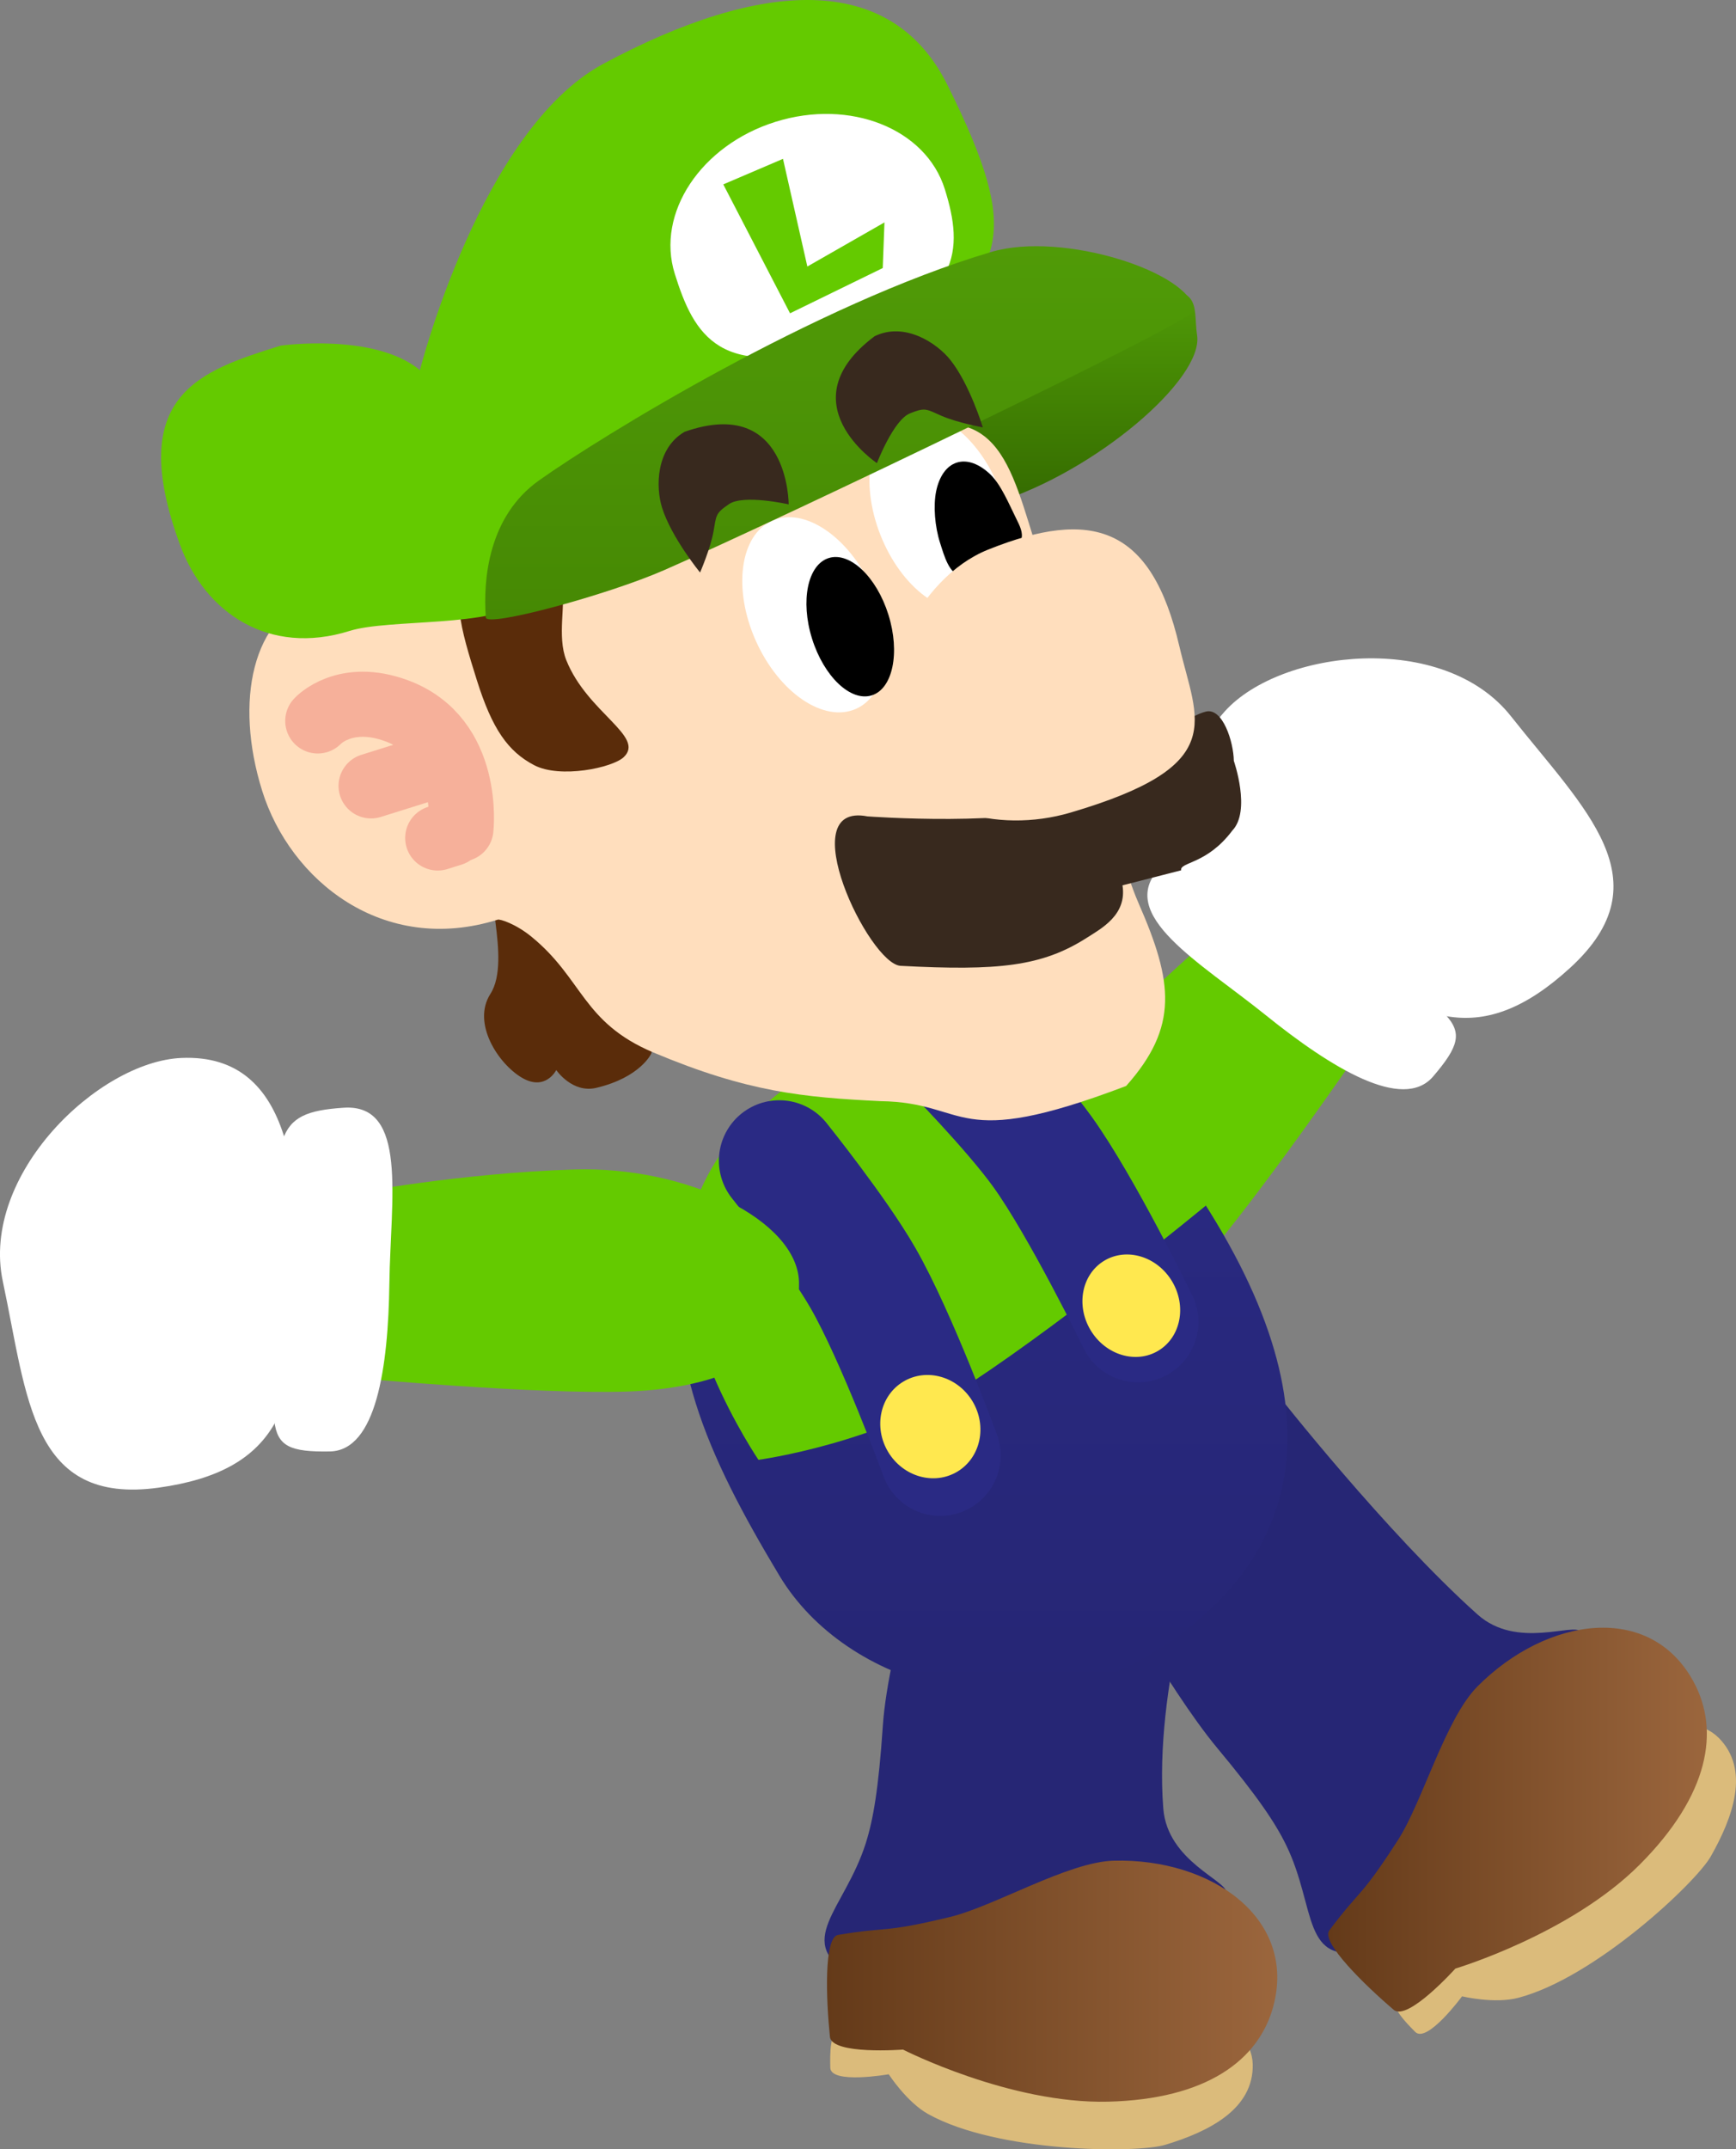 <svg version="1.1" xmlns="http://www.w3.org/2000/svg" xmlns:xlink="http://www.w3.org/1999/xlink" width="93.373" height="115.538" viewBox="0,0,93.373,115.538"><rect x="0" y="0" width="93.373" height="115.538" fill="#808080" stroke="none"/><defs><linearGradient x1="264.422" y1="220.047" x2="284.79" y2="220.047" gradientUnits="userSpaceOnUse" id="color-1"><stop offset="0" stop-color="#643a19"/><stop offset="1" stop-color="#9b663d"/></linearGradient><linearGradient x1="237.466" y1="228.731" x2="261.685" y2="228.731" gradientUnits="userSpaceOnUse" id="color-2"><stop offset="0" stop-color="#643a19"/><stop offset="1" stop-color="#9b663d"/></linearGradient><linearGradient x1="245.864" y1="177.458" x2="245.864" y2="213.305" gradientUnits="userSpaceOnUse" id="color-3"><stop offset="0" stop-color="#2a2a84"/><stop offset="1" stop-color="#262675"/></linearGradient><linearGradient x1="249.394" y1="137.906" x2="249.394" y2="149.491" gradientUnits="userSpaceOnUse" id="color-4"><stop offset="0" stop-color="#509b07"/><stop offset="1" stop-color="#346a00"/></linearGradient><linearGradient x1="238.15" y1="135.467" x2="238.15" y2="155.528" gradientUnits="userSpaceOnUse" id="color-5"><stop offset="0" stop-color="#509b07"/><stop offset="1" stop-color="#468904"/></linearGradient></defs><g transform="translate(-192.985,-122.231)"><g data-paper-data="{&quot;isPaintingLayer&quot;:true}" fill="none" fill-rule="nonzero" stroke="none" stroke-width="none" stroke-linecap="none" stroke-linejoin="miter" stroke-miterlimit="10" stroke-dasharray="" stroke-dashoffset="0" font-family="none" font-weight="none" font-size="none" text-anchor="none" style="mix-blend-mode: normal"><g><g data-paper-data="{&quot;origPos&quot;:null,&quot;index&quot;:null,&quot;origRot&quot;:0}" stroke="none" stroke-width="0" stroke-linecap="butt"><path d="M246.944,193.717c-2.487,-2.194 -0.948,-8.616 3.069,-13.169c4.017,-4.553 8.515,-8.282 8.515,-8.282l7.538,6.497c0,0 -5.41,7.889 -8.64,11.552c-4.017,4.553 -7.995,5.596 -10.481,3.403z" data-paper-data="{&quot;origRot&quot;:0,&quot;origPos&quot;:null}" fill="#64ca00"/><g data-paper-data="{&quot;origPos&quot;:null}" fill="#ffffff"><path d="M264.74,173.498c-4.565,-3.669 -10.009,-8.462 -5.867,-13.039c3.005,-3.321 11.745,-4.322 15.378,0.271c3.965,5.012 8.303,8.846 3.188,13.526c-4.776,4.37 -8.134,2.911 -12.699,-0.758z" data-paper-data="{&quot;origRot&quot;:0,&quot;origPos&quot;:null}"/><path d="M261.062,176.8c-3.521,-2.837 -8.091,-5.388 -5.699,-7.915c2.676,-2.827 3.447,-1.908 9.086,2.87c6.424,5.444 8.396,5.106 5.614,8.348c-1.625,1.893 -5.48,-0.466 -9.001,-3.303z" data-paper-data="{&quot;origRot&quot;:0,&quot;origPos&quot;:null}"/></g></g><g data-paper-data="{&quot;origPos&quot;:null,&quot;origRot&quot;:0}" stroke="none" stroke-width="0" stroke-linecap="butt"><path d="M272.456,209.019c2.125,1.9 5.188,0.409 5.57,0.931c1.545,2.114 1.967,4.271 -0.199,8.167c-2.684,4.825 -5.882,7.53 -11.224,8.926c-3.639,0.951 -2.789,-2.23 -4.434,-5.612c-0.59,-1.214 -1.539,-2.623 -3.709,-5.229c-2.713,-3.258 -6.552,-10.298 -6.552,-10.298c0,0 1.991,-2.712 4.275,-5.071c2.284,-2.309 5.509,-3.656 5.509,-3.656c0,0 5.853,7.451 10.764,11.842z" data-paper-data="{&quot;origPos&quot;:null}" fill="#262675"/><path d="M285.414,215.635c1.721,1.718 0.785,4.279 -0.415,6.394c-0.786,1.386 -6.204,6.508 -10.35,7.596c-1.287,0.338 -3.026,-0.08 -3.026,-0.08c0,0 -1.884,2.559 -2.521,1.911c-0.506,-0.515 -1.388,-1.369 -1.159,-2.128c0.984,-3.268 6.021,-8.31 8.431,-10.726c3.309,-3.317 7.356,-4.644 9.039,-2.965z" data-paper-data="{&quot;origPos&quot;:null}" fill="#dbbb7b"/><path d="M284.082,212.645c1.413,2.614 0.841,6.068 -2.9,9.817c-3.741,3.75 -9.918,5.591 -9.918,5.591c0,0 -2.566,2.857 -3.317,2.217c-1.555,-1.325 -3.933,-3.645 -3.465,-4.268c1.726,-2.297 1.619,-1.645 3.684,-4.841c1.337,-2.069 2.554,-6.539 4.294,-8.283c3.741,-3.75 9.296,-4.537 11.622,-0.233z" data-paper-data="{&quot;origPos&quot;:null}" fill="url(#color-1)"/></g><g data-paper-data="{&quot;origPos&quot;:null,&quot;origRot&quot;:0}" stroke="none" stroke-width="0" stroke-linecap="butt"><path d="M255.555,219.457c0.226,2.841 3.472,3.876 3.388,4.518c-0.341,2.596 -1.525,4.449 -5.781,5.772c-5.273,1.639 -9.453,1.389 -14.283,-1.288c-3.289,-1.823 -0.479,-3.538 0.665,-7.121c0.411,-1.285 0.697,-2.96 0.926,-6.344c0.286,-4.23 2.83,-12.142 2.83,-12.142c0,0 4.727,-0.155 7.868,0.342c2.478,0.392 6.529,1.936 6.529,1.936c0,0 -2.665,7.758 -2.142,14.326z" data-paper-data="{&quot;origPos&quot;:null}" fill="#262675"/><path d="M260.365,233.189c0.06,2.431 -2.385,3.638 -4.713,4.34c-1.526,0.461 -8.981,0.427 -12.732,-1.647c-1.164,-0.644 -2.134,-2.147 -2.134,-2.147c0,0 -3.129,0.551 -3.143,-0.357c-0.011,-0.721 -0.059,-1.949 0.63,-2.34c2.968,-1.685 10.092,-1.857 13.504,-1.942c4.684,-0.116 8.528,1.717 8.587,4.093z" data-paper-data="{&quot;origPos&quot;:null}" fill="#dbbb7b"/><path d="M261.465,230.106c-0.782,2.867 -3.58,4.971 -8.875,5.102c-5.295,0.131 -11.036,-2.8 -11.036,-2.8c0,0 -3.828,0.297 -3.93,-0.685c-0.211,-2.032 -0.33,-5.352 0.438,-5.48c2.835,-0.471 2.307,-0.073 6.007,-0.96c2.395,-0.574 6.362,-2.969 8.825,-3.03c5.295,-0.131 9.858,3.133 8.571,7.853z" data-paper-data="{&quot;origPos&quot;:null}" fill="url(#color-2)"/></g><g><path d="M258.063,187.386c7.692,12.384 3.647,19.657 -3.306,23.839c-6.954,4.182 -16.244,1.705 -19.849,-4.29c-3.911,-6.504 -6.421,-12.044 -5.018,-18.525c1.046,-4.828 6.093,-5.9 9.853,-8.162c6.954,-4.182 10.78,-5.001 18.32,7.138z" data-paper-data="{&quot;origPos&quot;:null}" fill="url(#color-3)" stroke="none" stroke-width="0" stroke-linecap="butt"/><path d="M257.85,187.032c0,0 -7.185,5.928 -12.609,9.511c-4.975,3.287 -11.462,4.162 -11.462,4.162c0,0 -5.346,-7.867 -3.6,-13.227c1.143,-3.507 3.42,-5.8 6.806,-7.981c3.386,-2.181 7.96,-3.069 10.787,-2.3c6.678,1.815 10.078,9.835 10.078,9.835z" data-paper-data="{&quot;origPos&quot;:null}" fill="#64ca00" stroke="none" stroke-width="0" stroke-linecap="butt"/><path d="M244,178.404c0,0 3.407,3.446 5.064,5.754c2.128,2.964 5.13,9.132 5.13,9.132" data-paper-data="{&quot;origPos&quot;:null,&quot;origRot&quot;:0}" fill="none" stroke="#2a2a84" stroke-width="6.5" stroke-linecap="round"/><path d="M234.901,184.626c0,0 3.072,3.823 4.492,6.291c1.824,3.169 4.163,9.552 4.163,9.552" data-paper-data="{&quot;origPos&quot;:null}" fill="none" stroke="#2a2a84" stroke-width="6.5" stroke-linecap="round"/><path d="M240.757,200.284c-0.803,-1.336 -0.44,-3.029 0.812,-3.782c1.252,-0.753 2.918,-0.28 3.722,1.055c0.803,1.336 0.44,3.029 -0.812,3.782c-1.252,0.753 -2.918,0.28 -3.722,-1.055z" data-paper-data="{&quot;origPos&quot;:null}" fill="#ffe84f" stroke="none" stroke-width="0" stroke-linecap="butt"/><path d="M251.644,193.737c-0.803,-1.336 -0.475,-3.008 0.734,-3.735c1.209,-0.727 2.84,-0.234 3.644,1.102c0.803,1.336 0.475,3.008 -0.734,3.735c-1.209,0.727 -2.84,0.234 -3.644,-1.102z" data-paper-data="{&quot;origPos&quot;:null}" fill="#ffe84f" stroke="none" stroke-width="0" stroke-linecap="butt"/></g><g data-paper-data="{&quot;origPos&quot;:null,&quot;origRot&quot;:0}"><path d="M257.371,140.244c0.369,2.364 -5.475,7.336 -10.779,8.996c-4.274,1.338 -4.474,-3.015 -5.153,-5.184c-0.679,-2.17 7.845,-4.319 12.119,-5.657c4.274,-1.338 3.575,0.315 3.813,1.845z" data-paper-data="{&quot;origPos&quot;:null}" fill="url(#color-4)" stroke="none" stroke-width="0" stroke-linecap="butt"/><path d="M222.904,179.753c0,0 -0.575,1.156 -1.845,0.413c-1.27,-0.743 -2.707,-2.931 -1.698,-4.506c1.206,-1.884 -0.663,-6.367 0.607,-5.624c0,0 3.872,-0.361 4.841,1.749c0,0 3.518,5.866 3.208,7.078c0,0 -0.58,1.284 -2.963,1.847c-1.291,0.305 -2.149,-0.956 -2.149,-0.956z" data-paper-data="{&quot;origRot&quot;:0,&quot;origPos&quot;:null}" fill="#5a2c0a" stroke="none" stroke-width="0" stroke-linecap="butt"/><path d="M217.07,154.355c2.756,-0.205 21.766,-8.232 25.275,-9.121c5.191,-1.314 5.223,3.733 7.179,8.718c2.249,5.732 2.998,12.945 4.714,16.864c1.84,4.203 2.153,6.608 -0.682,9.792c-9.385,3.565 -8.375,0.883 -13.223,0.816c-4.153,-0.205 -7.14,-0.486 -12.196,-2.612c-3.838,-1.614 -3.788,-3.963 -6.574,-6.233c-0.854,-0.696 -1.688,-0.949 -1.803,-0.912c-6.173,1.933 -11.164,-2.104 -12.674,-6.926c-1.51,-4.822 -0.531,-9.421 2.921,-10.502c3.452,-1.081 6.105,0.186 7.063,0.115z" data-paper-data="{&quot;origPos&quot;:null}" fill="#ffdebd" stroke="none" stroke-width="0" stroke-linecap="butt"/><path d="M246.723,148.473c1.121,2.845 0.601,5.714 -1.162,6.408c-1.763,0.695 -4.101,-1.048 -5.222,-3.893c-1.121,-2.845 -0.601,-5.714 1.162,-6.408c1.763,-0.695 4.101,1.048 5.222,3.893z" data-paper-data="{&quot;origPos&quot;:null,&quot;origRot&quot;:0}" fill="#ffffff" stroke="none" stroke-width="0" stroke-linecap="butt"/><path d="M223.444,157.72c1.134,2.833 4.271,4.098 3.087,5.214c-0.603,0.569 -3.414,1.164 -4.818,0.428c-1.404,-0.736 -2.256,-1.939 -3.08,-4.569c-0.824,-2.63 -1.631,-5.175 -0.007,-5.75c6.836,-2.421 3.794,2.119 4.818,4.677z" data-paper-data="{&quot;origPos&quot;:null}" fill="#5a2c0a" stroke="none" stroke-width="0" stroke-linecap="butt"/><path d="M239.903,153.88c1.247,2.792 0.856,5.681 -0.874,6.454c-1.73,0.773 -4.143,-0.863 -5.391,-3.655c-1.247,-2.792 -0.856,-5.681 0.874,-6.454c1.73,-0.773 4.143,0.863 5.391,3.655z" data-paper-data="{&quot;origPos&quot;:null,&quot;origRot&quot;:0}" fill="#ffffff" stroke="none" stroke-width="0" stroke-linecap="butt"/><path d="M237.56,152.229c0.567,-0.177 1.209,0.076 1.791,0.627c0.581,0.552 1.1,1.402 1.419,2.421c0.319,1.019 0.377,2.013 0.215,2.798c-0.163,0.784 -0.547,1.359 -1.113,1.536c-0.567,0.177 -1.209,-0.076 -1.791,-0.627c-0.581,-0.552 -1.1,-1.402 -1.419,-2.421c-0.319,-1.019 -0.377,-2.013 -0.215,-2.798c0.163,-0.784 0.547,-1.359 1.113,-1.536z" data-paper-data="{&quot;origPos&quot;:null}" id="ID0.2989244391210377" fill="#000000" stroke="none" stroke-width="1" stroke-linecap="butt"/><path d="M244.451,147.097c0.567,-0.177 1.209,0.076 1.791,0.627c0.581,0.552 1.003,1.584 1.419,2.421c0.15,0.305 0.385,0.744 0.246,1.099c-0.18,0.433 -0.604,0.747 -0.986,1.028c-0.699,0.389 -1.443,1.13 -2.217,0.956c-0.683,-0.165 -0.928,-1.107 -1.151,-1.797c-0.288,-0.891 -0.377,-2.013 -0.215,-2.798c0.163,-0.784 0.547,-1.359 1.113,-1.536z" data-paper-data="{&quot;origPos&quot;:null}" id="ID0.2989244391210377" fill="#000000" stroke="none" stroke-width="1" stroke-linecap="round"/><path d="M243.937,126.785c4.212,8.45 2.651,9.494 -1.237,13.839c-5.665,6.331 -15.039,8.343 -21.469,13.895c-1.688,1.458 -7.311,0.961 -9.439,1.627c-4.354,1.363 -7.785,-0.979 -9.125,-4.629c-2.957,-8.051 1.059,-9.343 5.413,-10.707c0,0 5.04,-0.706 7.491,1.318c0,0 3.27,-12.933 9.877,-16.473c8.505,-4.557 15.464,-4.938 18.489,1.13z" data-paper-data="{&quot;origPos&quot;:null}" fill="#64ca00" stroke="none" stroke-width="0" stroke-linecap="butt"/><path d="M243.803,132.399c1.019,3.255 0.915,5.976 -5.417,8.167c-6.685,2.313 -8.089,-0.365 -9.108,-3.619c-1.019,-3.255 1.406,-6.911 5.417,-8.167c4.011,-1.256 8.089,0.365 9.108,3.619z" data-paper-data="{&quot;origPos&quot;:null}" fill="#ffffff" stroke="none" stroke-width="0" stroke-linecap="butt"/><path d="M257.218,138.919c0.041,0.548 -22.209,11.203 -28.508,13.959c-3.061,1.34 -9.555,3.095 -9.595,2.547c-0.151,-2.027 0.133,-5.431 2.857,-7.366c3.292,-2.338 14.873,-9.481 24.327,-12.283c3.865,-1.146 10.767,1.116 10.918,3.143z" data-paper-data="{&quot;origPos&quot;:null}" fill="url(#color-5)" stroke="none" stroke-width="0" stroke-linecap="butt"/><path d="M235.478,139.073l-3.59,-6.93l3.211,-1.373l1.31,5.788l4.148,-2.371l-0.092,2.453z" data-paper-data="{&quot;origPos&quot;:null}" fill="#64ca00" stroke="none" stroke-width="0" stroke-linecap="butt"/><path d="M253.359,169.823c0.254,1.586 -1.134,2.318 -1.921,2.821c-2.403,1.535 -4.751,1.785 -10.012,1.506c-1.703,-0.09 -5.891,-8.83 -1.786,-8.034c0,0 8.005,0.602 11.497,-0.713c0,0 4.897,-4.482 6.712,-4.921c0.9,-0.218 1.485,1.629 1.499,2.649c0,0 0.94,2.685 -0.082,3.749c-1.375,1.832 -2.825,1.676 -2.752,2.135z" data-paper-data="{&quot;origPos&quot;:null}" fill="#38291e" stroke="none" stroke-width="0" stroke-linecap="butt"/><path d="M256.419,156.971c0.936,4.033 2.745,6.412 -5.861,8.943c-3.966,1.167 -8.532,-0.111 -9.626,-3.604c-1.094,-3.493 1.362,-8.996 5.199,-10.534c5.591,-2.241 8.79,-1.257 10.287,5.195z" data-paper-data="{&quot;origPos&quot;:null}" fill="#ffdebd" stroke="none" stroke-width="0" stroke-linecap="butt"/><g data-paper-data="{&quot;origPos&quot;:null}" fill="none" stroke="#f6b09a" stroke-width="3.5" stroke-linecap="round"><path d="M210.076,160.986c0,0 1.442,-1.582 4.245,-0.545c4.02,1.487 3.456,6.351 3.456,6.351" data-paper-data="{&quot;origPos&quot;:null}"/><path d="M212.943,164.477l3.572,-1.118" data-paper-data="{&quot;origPos&quot;:null}"/><path d="M216.528,167.277l0.765,-0.24" data-paper-data="{&quot;origPos&quot;:null}"/></g><path d="M232.186,149.337c-0.742,0.501 -0.667,0.604 -0.828,1.485c-0.166,0.909 -0.719,2.186 -0.719,2.186c0,0 -1.544,-1.887 -2.046,-3.49c-0.341,-1.088 -0.343,-3.17 1.215,-4.076c5.614,-1.968 5.597,3.902 5.597,3.902c0,0 -2.447,-0.556 -3.219,-0.007z" data-paper-data="{&quot;origPos&quot;:null}" fill="#38291e" stroke="none" stroke-width="0" stroke-linecap="butt"/><path d="M241.938,144.449c-0.886,0.336 -1.786,2.678 -1.786,2.678c0,0 -4.885,-3.254 -0.125,-6.822c1.62,-0.79 3.348,0.371 4.062,1.26c1.052,1.309 1.76,3.643 1.76,3.643c0,0 -1.368,-0.252 -2.216,-0.62c-0.821,-0.357 -0.866,-0.477 -1.695,-0.139z" data-paper-data="{&quot;origPos&quot;:null,&quot;index&quot;:null,&quot;origRot&quot;:0}" fill="#38291e" stroke="none" stroke-width="0" stroke-linecap="butt"/></g><g data-paper-data="{&quot;origPos&quot;:null,&quot;origRot&quot;:0}" stroke="none" stroke-width="0" stroke-linecap="butt"><path d="M226.654,197.037c-4.881,0.151 -14.408,-0.717 -14.408,-0.717l-0.194,-9.949c0,0 5.741,-1.085 11.81,-1.273c6.069,-0.188 11.996,2.725 12.099,6.039c0.103,3.314 -3.238,5.712 -9.307,5.9z" data-paper-data="{&quot;origRot&quot;:0,&quot;origPos&quot;:null}" fill="#64ca00"/><g data-paper-data="{&quot;origPos&quot;:null}" fill="#ffffff"><path d="M201.519,202.201c-6.867,0.953 -7.052,-4.834 -8.382,-11.085c-1.219,-5.728 5.129,-11.819 9.603,-12.014c6.168,-0.269 6.384,6.981 6.297,12.837c-0.087,5.856 -1.107,9.372 -7.519,10.262z" data-paper-data="{&quot;origRot&quot;:0,&quot;origPos&quot;:null}"/><path d="M210.728,200.254c-4.271,0.074 -2.753,-1.23 -2.846,-9.649c-0.082,-7.391 -0.298,-8.571 3.587,-8.827c3.472,-0.229 2.52,4.917 2.459,9.438c-0.061,4.521 -0.705,8.995 -3.199,9.038z" data-paper-data="{&quot;origRot&quot;:0,&quot;origPos&quot;:null}"/></g></g></g></g></g></svg>